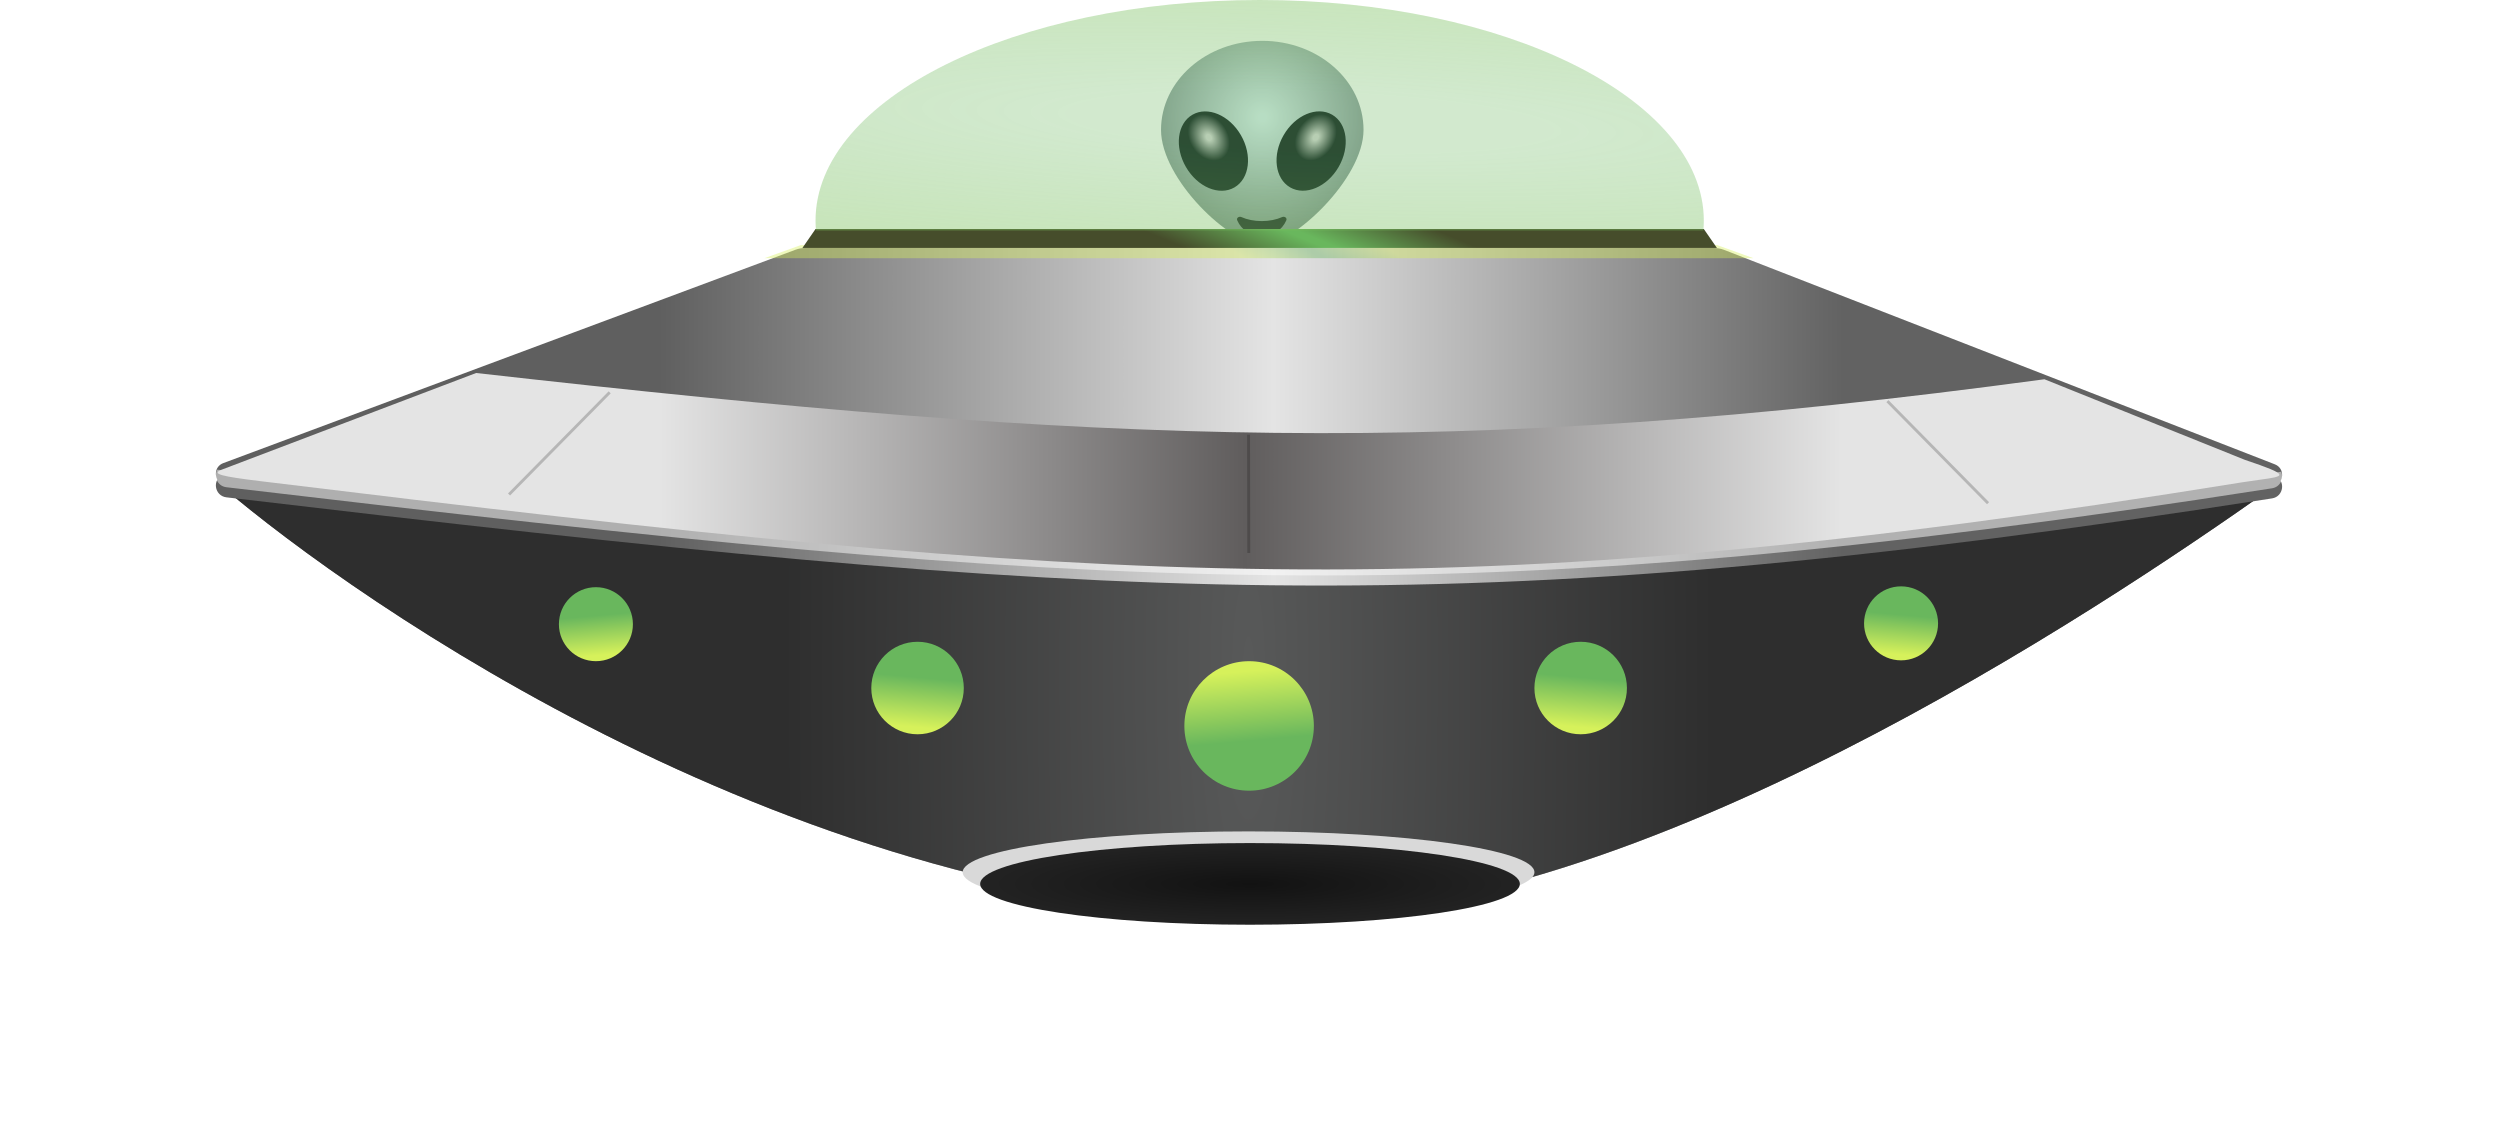 <svg width="857" height="388" viewBox="0 0 857 388" fill="none" xmlns="http://www.w3.org/2000/svg">
<g id="ufo-alien--full">
<g id="ufo--full">
<g id="ship--glow" filter="url(#filter0_d_264_183)">
<path fill-rule="evenodd" clip-rule="evenodd" d="M272.644 85.63C273.762 85.213 274.945 85 276.138 85H587.456C588.698 85 589.928 85.231 591.085 85.681L779.819 159.171C783.358 160.549 782.972 165.465 779.652 166.648C779.611 166.689 779.565 166.727 779.515 166.763C718.088 210.252 559.192 316.004 440.531 313.5C275.028 313.5 122.307 206.233 75.958 166.685C75.646 166.419 75.57 166.058 75.663 165.738C73.301 164.016 73.335 159.949 76.543 158.753L272.644 85.63Z" fill="url(#paint0_linear_264_183)"/>
</g>
<g id="alien--full">
<path id="head" d="M467.417 44.528C467.417 61.388 443.111 84 432.708 84C421.722 84 398 61.388 398 44.528C398 27.668 413.539 14 432.708 14C451.877 14 467.417 27.668 467.417 44.528Z" fill="url(#paint1_radial_264_183)"/>
<g id="mouth" filter="url(#filter1_d_264_183)">
<path d="M440.952 72.519C441.302 71.7 440.323 71.049 439.51 71.414C437.59 72.275 435.167 72.789 432.532 72.789C429.898 72.789 427.474 72.275 425.555 71.414C424.741 71.049 423.762 71.7 424.113 72.519C425.501 75.763 428.748 78.039 432.532 78.039C436.317 78.039 439.564 75.763 440.952 72.519Z" fill="#1F292A"/>
</g>
<g id="eye--right" filter="url(#filter2_d_264_183)">
<ellipse cx="448.458" cy="49.778" rx="10.889" ry="14.389" transform="rotate(30 448.458 49.778)" fill="url(#paint2_radial_264_183)"/>
</g>
<g id="eye--left" filter="url(#filter3_d_264_183)">
<ellipse cx="10.889" cy="14.389" rx="10.889" ry="14.389" transform="matrix(-0.866 0.5 0.5 0.866 419.193 31.889)" fill="url(#paint3_radial_264_183)"/>
</g>
</g>
<path id="Vector 10" d="M440.531 313.5C275.028 313.5 122.307 206.233 75.958 166.685C75.254 166.085 75.752 165 76.677 165H778.867C779.841 165 780.31 166.2 779.515 166.763C718.088 210.252 559.192 316.004 440.531 313.5Z" fill="url(#paint4_radial_264_183)"/>
<g id="ship--bottom">
<ellipse id="Ellipse 67" cx="428" cy="299" rx="98" ry="14" fill="#D9D9D9"/>
<ellipse id="bottom-hole--black" cx="428.5" cy="303" rx="92.5" ry="14" fill="url(#paint5_radial_264_183)"/>
</g>
<g id="Subtract" filter="url(#filter4_d_264_183)">
<path d="M276.138 85C274.945 85 273.762 85.213 272.644 85.63L76.543 158.753C72.612 160.219 73.447 165.993 77.614 166.486C380.166 202.274 496.73 210.969 778.862 166.847C782.893 166.217 783.621 160.651 779.819 159.171L591.085 85.681C589.928 85.231 588.698 85 587.456 85H276.138Z" fill="url(#paint6_linear_264_183)"/>
</g>
<path id="Subtract_2" d="M74.492 161C378.203 195.914 499.087 204.344 781.975 161.715C782.954 163.919 781.764 166.93 778.862 167.384C496.73 211.506 380.166 202.811 77.614 167.023C74.467 166.65 73.22 163.266 74.492 161Z" fill="white" fill-opacity="0.5"/>
<g id="light-circles" filter="url(#filter5_dd_264_183)">
<circle id="Ellipse 59" cx="541.855" cy="231.855" r="15.855" transform="rotate(-90 541.855 231.855)" fill="url(#paint7_linear_264_183)"/>
<circle id="Ellipse 61" cx="314.536" cy="231.855" r="15.855" transform="rotate(-90 314.536 231.855)" fill="url(#paint8_linear_264_183)"/>
<circle id="Ellipse 60" cx="651.685" cy="209.684" r="12.684" transform="rotate(-90 651.685 209.684)" fill="url(#paint9_linear_264_183)"/>
<circle id="Ellipse 58" cx="22.197" cy="22.197" r="22.197" transform="matrix(-4.37114e-08 1 1 4.37114e-08 406.001 222.654)" fill="url(#paint10_linear_264_183)"/>
<circle id="Ellipse 60_2" cx="12.684" cy="12.684" r="12.684" transform="matrix(1.19249e-08 -1 -1 -1.19249e-08 216.961 222.653)" fill="url(#paint11_linear_264_183)"/>
</g>
<g id="glass-top">
<g id="Group 94">
<g id="Union" opacity="0.4" filter="url(#filter6_di_264_183)">
<path d="M274.566 85L262.066 89.5H601.066L588.566 85H274.566Z" fill="url(#paint12_radial_264_183)"/>
</g>
<path id="Union_2" d="M275.066 85L279.566 78.5H584.066L588.566 85H275.066Z" fill="url(#paint13_radial_264_183)"/>
</g>
<path id="Subtract_3" d="M583.917 79C584.016 77.881 584.066 76.755 584.066 75.624C584.066 33.858 515.902 0 431.816 0C347.731 0 279.566 33.858 279.566 75.624C279.566 76.755 279.616 77.881 279.715 79H583.917Z" fill="url(#paint14_radial_264_183)"/>
</g>
<g id="ship--top">
<g id="Subtract_4" filter="url(#filter7_d_264_183)">
<path fill-rule="evenodd" clip-rule="evenodd" d="M163.21 125.865C379.46 150.272 497.806 155.464 700.825 128.008L769.588 155.653C785.457 160.978 783.435 161.254 774.493 162.478C772.778 162.713 770.808 162.982 768.66 163.329C495.415 207.451 382.523 198.756 89.502 162.968C76 161.319 72.193 160.466 76.001 159L163.21 125.865Z" fill="url(#paint15_linear_264_183)"/>
</g>
<g id="ship-lines" opacity="0.2">
<path id="Vector 12" d="M174.5 169.5L209 134.5" stroke="black"/>
<path id="Vector 13" d="M681.5 172.5L647 137.5" stroke="black"/>
<path id="Vector 14" d="M428.073 189.572L428 149" stroke="black"/>
</g>
</g>
</g>
</g>
<defs>
<filter id="filter0_d_264_183" x="0" y="11" width="856.312" height="376.544" filterUnits="userSpaceOnUse" color-interpolation-filters="sRGB">
<feFlood flood-opacity="0" result="BackgroundImageFix"/>
<feColorMatrix in="SourceAlpha" type="matrix" values="0 0 0 0 0 0 0 0 0 0 0 0 0 0 0 0 0 0 127 0" result="hardAlpha"/>
<feOffset/>
<feGaussianBlur stdDeviation="37"/>
<feComposite in2="hardAlpha" operator="out"/>
<feColorMatrix type="matrix" values="0 0 0 0 0.839 0 0 0 0 0.945 0 0 0 0 0.361 0 0 0 1 0"/>
<feBlend mode="normal" in2="BackgroundImageFix" result="effect1_dropShadow_264_183"/>
<feBlend mode="normal" in="SourceGraphic" in2="effect1_dropShadow_264_183" result="shape"/>
</filter>
<filter id="filter1_d_264_183" x="423.039" y="71.31" width="18.986" height="10.729" filterUnits="userSpaceOnUse" color-interpolation-filters="sRGB">
<feFlood flood-opacity="0" result="BackgroundImageFix"/>
<feColorMatrix in="SourceAlpha" type="matrix" values="0 0 0 0 0 0 0 0 0 0 0 0 0 0 0 0 0 0 127 0" result="hardAlpha"/>
<feOffset dy="3"/>
<feGaussianBlur stdDeviation="0.5"/>
<feComposite in2="hardAlpha" operator="out"/>
<feColorMatrix type="matrix" values="0 0 0 0 0.78 0 0 0 0 0.859 0 0 0 0 0.867 0 0 0 1 0"/>
<feBlend mode="normal" in2="BackgroundImageFix" result="effect1_dropShadow_264_183"/>
<feBlend mode="normal" in="SourceGraphic" in2="effect1_dropShadow_264_183" result="shape"/>
</filter>
<filter id="filter2_d_264_183" x="436.597" y="36.176" width="24.724" height="29.204" filterUnits="userSpaceOnUse" color-interpolation-filters="sRGB">
<feFlood flood-opacity="0" result="BackgroundImageFix"/>
<feColorMatrix in="SourceAlpha" type="matrix" values="0 0 0 0 0 0 0 0 0 0 0 0 0 0 0 0 0 0 127 0" result="hardAlpha"/>
<feOffset dx="1" dy="2"/>
<feComposite in2="hardAlpha" operator="out"/>
<feColorMatrix type="matrix" values="0 0 0 0 0.753 0 0 0 0 0.824 0 0 0 0 0.824 0 0 0 1 0"/>
<feBlend mode="normal" in2="BackgroundImageFix" result="effect1_dropShadow_264_183"/>
<feBlend mode="normal" in="SourceGraphic" in2="effect1_dropShadow_264_183" result="shape"/>
</filter>
<filter id="filter3_d_264_183" x="404.096" y="36.192" width="24.724" height="29.204" filterUnits="userSpaceOnUse" color-interpolation-filters="sRGB">
<feFlood flood-opacity="0" result="BackgroundImageFix"/>
<feColorMatrix in="SourceAlpha" type="matrix" values="0 0 0 0 0 0 0 0 0 0 0 0 0 0 0 0 0 0 127 0" result="hardAlpha"/>
<feOffset dx="-1" dy="2"/>
<feComposite in2="hardAlpha" operator="out"/>
<feColorMatrix type="matrix" values="0 0 0 0 0.753 0 0 0 0 0.824 0 0 0 0 0.824 0 0 0 1 0"/>
<feBlend mode="normal" in2="BackgroundImageFix" result="effect1_dropShadow_264_183"/>
<feBlend mode="normal" in="SourceGraphic" in2="effect1_dropShadow_264_183" result="shape"/>
</filter>
<filter id="filter4_d_264_183" x="70" y="85" width="716.312" height="119.729" filterUnits="userSpaceOnUse" color-interpolation-filters="sRGB">
<feFlood flood-opacity="0" result="BackgroundImageFix"/>
<feColorMatrix in="SourceAlpha" type="matrix" values="0 0 0 0 0 0 0 0 0 0 0 0 0 0 0 0 0 0 127 0" result="hardAlpha"/>
<feOffset dy="4"/>
<feGaussianBlur stdDeviation="2"/>
<feComposite in2="hardAlpha" operator="out"/>
<feColorMatrix type="matrix" values="0 0 0 0 0 0 0 0 0 0 0 0 0 0 0 0 0 0 0.25 0"/>
<feBlend mode="normal" in2="BackgroundImageFix" result="effect1_dropShadow_264_183"/>
<feBlend mode="normal" in="SourceGraphic" in2="effect1_dropShadow_264_183" result="shape"/>
</filter>
<filter id="filter5_dd_264_183" x="185.593" y="191" width="484.776" height="84.048" filterUnits="userSpaceOnUse" color-interpolation-filters="sRGB">
<feFlood flood-opacity="0" result="BackgroundImageFix"/>
<feColorMatrix in="SourceAlpha" type="matrix" values="0 0 0 0 0 0 0 0 0 0 0 0 0 0 0 0 0 0 127 0" result="hardAlpha"/>
<feOffset dy="4"/>
<feGaussianBlur stdDeviation="2"/>
<feComposite in2="hardAlpha" operator="out"/>
<feColorMatrix type="matrix" values="0 0 0 0 0 0 0 0 0 0 0 0 0 0 0 0 0 0 0.95 0"/>
<feBlend mode="normal" in2="BackgroundImageFix" result="effect1_dropShadow_264_183"/>
<feColorMatrix in="SourceAlpha" type="matrix" values="0 0 0 0 0 0 0 0 0 0 0 0 0 0 0 0 0 0 127 0" result="hardAlpha"/>
<feOffset/>
<feGaussianBlur stdDeviation="3"/>
<feComposite in2="hardAlpha" operator="out"/>
<feColorMatrix type="matrix" values="0 0 0 0 1 0 0 0 0 1 0 0 0 0 1 0 0 0 0.95 0"/>
<feBlend mode="normal" in2="effect1_dropShadow_264_183" result="effect2_dropShadow_264_183"/>
<feBlend mode="normal" in="SourceGraphic" in2="effect2_dropShadow_264_183" result="shape"/>
</filter>
<filter id="filter6_di_264_183" x="256.066" y="81" width="351" height="16.5" filterUnits="userSpaceOnUse" color-interpolation-filters="sRGB">
<feFlood flood-opacity="0" result="BackgroundImageFix"/>
<feColorMatrix in="SourceAlpha" type="matrix" values="0 0 0 0 0 0 0 0 0 0 0 0 0 0 0 0 0 0 127 0" result="hardAlpha"/>
<feOffset dy="2"/>
<feGaussianBlur stdDeviation="3"/>
<feComposite in2="hardAlpha" operator="out"/>
<feColorMatrix type="matrix" values="0 0 0 0 1 0 0 0 0 1 0 0 0 0 1 0 0 0 0.95 0"/>
<feBlend mode="normal" in2="BackgroundImageFix" result="effect1_dropShadow_264_183"/>
<feBlend mode="normal" in="SourceGraphic" in2="effect1_dropShadow_264_183" result="shape"/>
<feColorMatrix in="SourceAlpha" type="matrix" values="0 0 0 0 0 0 0 0 0 0 0 0 0 0 0 0 0 0 127 0" result="hardAlpha"/>
<feOffset dy="-3"/>
<feGaussianBlur stdDeviation="2"/>
<feComposite in2="hardAlpha" operator="arithmetic" k2="-1" k3="1"/>
<feColorMatrix type="matrix" values="0 0 0 0 0 0 0 0 0 0 0 0 0 0 0 0 0 0 0.75 0"/>
<feBlend mode="normal" in2="shape" result="effect2_innerShadow_264_183"/>
</filter>
<filter id="filter7_d_264_183" x="72.603" y="125.865" width="710.773" height="71.345" filterUnits="userSpaceOnUse" color-interpolation-filters="sRGB">
<feFlood flood-opacity="0" result="BackgroundImageFix"/>
<feColorMatrix in="SourceAlpha" type="matrix" values="0 0 0 0 0 0 0 0 0 0 0 0 0 0 0 0 0 0 127 0" result="hardAlpha"/>
<feOffset dy="2"/>
<feGaussianBlur stdDeviation="1"/>
<feComposite in2="hardAlpha" operator="out"/>
<feColorMatrix type="matrix" values="0 0 0 0 0 0 0 0 0 0 0 0 0 0 0 0 0 0 0.25 0"/>
<feBlend mode="normal" in2="BackgroundImageFix" result="effect1_dropShadow_264_183"/>
<feBlend mode="normal" in="SourceGraphic" in2="effect1_dropShadow_264_183" result="shape"/>
</filter>
<linearGradient id="paint0_linear_264_183" x1="225.958" y1="113.788" x2="631.845" y2="113.788" gradientUnits="userSpaceOnUse">
<stop stop-color="#5F5F5F"/>
<stop offset="0.519" stop-color="#E4E4E4"/>
<stop offset="1" stop-color="#626262"/>
</linearGradient>
<radialGradient id="paint1_radial_264_183" cx="0" cy="0" r="1" gradientUnits="userSpaceOnUse" gradientTransform="translate(432.708 40.25) rotate(90) scale(43.75 43.385)">
<stop offset="0.032" stop-color="#D9EEEF"/>
<stop offset="1" stop-color="#7D8C8D"/>
</radialGradient>
<radialGradient id="paint2_radial_264_183" cx="0" cy="0" r="1" gradientUnits="userSpaceOnUse" gradientTransform="translate(447.486 44.916) rotate(93.711) scale(18.024 13.64)">
<stop offset="0.059" stop-color="#D9D9D9"/>
<stop offset="0.475" stop-color="#122123"/>
</radialGradient>
<radialGradient id="paint3_radial_264_183" cx="0" cy="0" r="1" gradientUnits="userSpaceOnUse" gradientTransform="translate(9.917 9.528) rotate(93.711) scale(18.024 13.64)">
<stop offset="0.059" stop-color="#D9D9D9"/>
<stop offset="0.475" stop-color="#122123"/>
</radialGradient>
<radialGradient id="paint4_radial_264_183" cx="0" cy="0" r="1" gradientUnits="userSpaceOnUse" gradientTransform="translate(428 228.5) rotate(-179.99) scale(159.77 914.095)">
<stop stop-color="#585959"/>
<stop offset="1" stop-color="#2E2E2E"/>
</radialGradient>
<radialGradient id="paint5_radial_264_183" cx="0" cy="0" r="1" gradientUnits="userSpaceOnUse" gradientTransform="translate(428.5 303) rotate(90) scale(28.5 188.304)">
<stop stop-color="#121212"/>
<stop offset="1" stop-color="#343434"/>
</radialGradient>
<linearGradient id="paint6_linear_264_183" x1="225.958" y1="113.788" x2="631.845" y2="113.788" gradientUnits="userSpaceOnUse">
<stop stop-color="#5F5F5F"/>
<stop offset="0.519" stop-color="#E4E4E4"/>
<stop offset="1" stop-color="#626262"/>
</linearGradient>
<linearGradient id="paint7_linear_264_183" x1="529.817" y1="216" x2="546.784" y2="217.509" gradientUnits="userSpaceOnUse">
<stop stop-color="#D6F15B"/>
<stop offset="1" stop-color="#69B75D"/>
</linearGradient>
<linearGradient id="paint8_linear_264_183" x1="302.498" y1="216" x2="319.465" y2="217.509" gradientUnits="userSpaceOnUse">
<stop stop-color="#D6F15B"/>
<stop offset="1" stop-color="#69B75D"/>
</linearGradient>
<linearGradient id="paint9_linear_264_183" x1="642.055" y1="197" x2="655.628" y2="198.207" gradientUnits="userSpaceOnUse">
<stop stop-color="#D6F15B"/>
<stop offset="1" stop-color="#69B75D"/>
</linearGradient>
<linearGradient id="paint10_linear_264_183" x1="5.344" y1="-1.50046e-05" x2="29.098" y2="2.113" gradientUnits="userSpaceOnUse">
<stop stop-color="#D6F15B"/>
<stop offset="1" stop-color="#69B75D"/>
</linearGradient>
<linearGradient id="paint11_linear_264_183" x1="3.054" y1="-8.57406e-06" x2="16.627" y2="1.207" gradientUnits="userSpaceOnUse">
<stop stop-color="#D6F15B"/>
<stop offset="1" stop-color="#69B75D"/>
</linearGradient>
<radialGradient id="paint12_radial_264_183" cx="0" cy="0" r="1" gradientUnits="userSpaceOnUse" gradientTransform="translate(450.4 87.378) rotate(-56.755) scale(27.483 2830.25)">
<stop offset="0.024" stop-color="#69B75D"/>
<stop offset="0.541" stop-color="#D6F15B"/>
</radialGradient>
<radialGradient id="paint13_radial_264_183" cx="0" cy="0" r="1" gradientUnits="userSpaceOnUse" gradientTransform="translate(449.233 81.934) rotate(-67.233) scale(36.005 2885.73)">
<stop offset="0.024" stop-color="#69B75D"/>
<stop offset="0.541" stop-color="#464D2B"/>
</radialGradient>
<radialGradient id="paint14_radial_264_183" cx="0" cy="0" r="1" gradientUnits="userSpaceOnUse" gradientTransform="translate(447.955 41.742) rotate(-88.082) scale(403.731 3033.03)">
<stop offset="0.024" stop-color="#69B75D" stop-opacity="0.3"/>
<stop offset="0.541" stop-color="#D6F15B"/>
</radialGradient>
<linearGradient id="paint15_linear_264_183" x1="226.231" y1="110.104" x2="631.237" y2="110.104" gradientUnits="userSpaceOnUse">
<stop stop-color="#E4E4E4"/>
<stop offset="0.495" stop-color="#605D5D"/>
<stop offset="1" stop-color="#E4E4E4"/>
</linearGradient>
</defs>
</svg>
